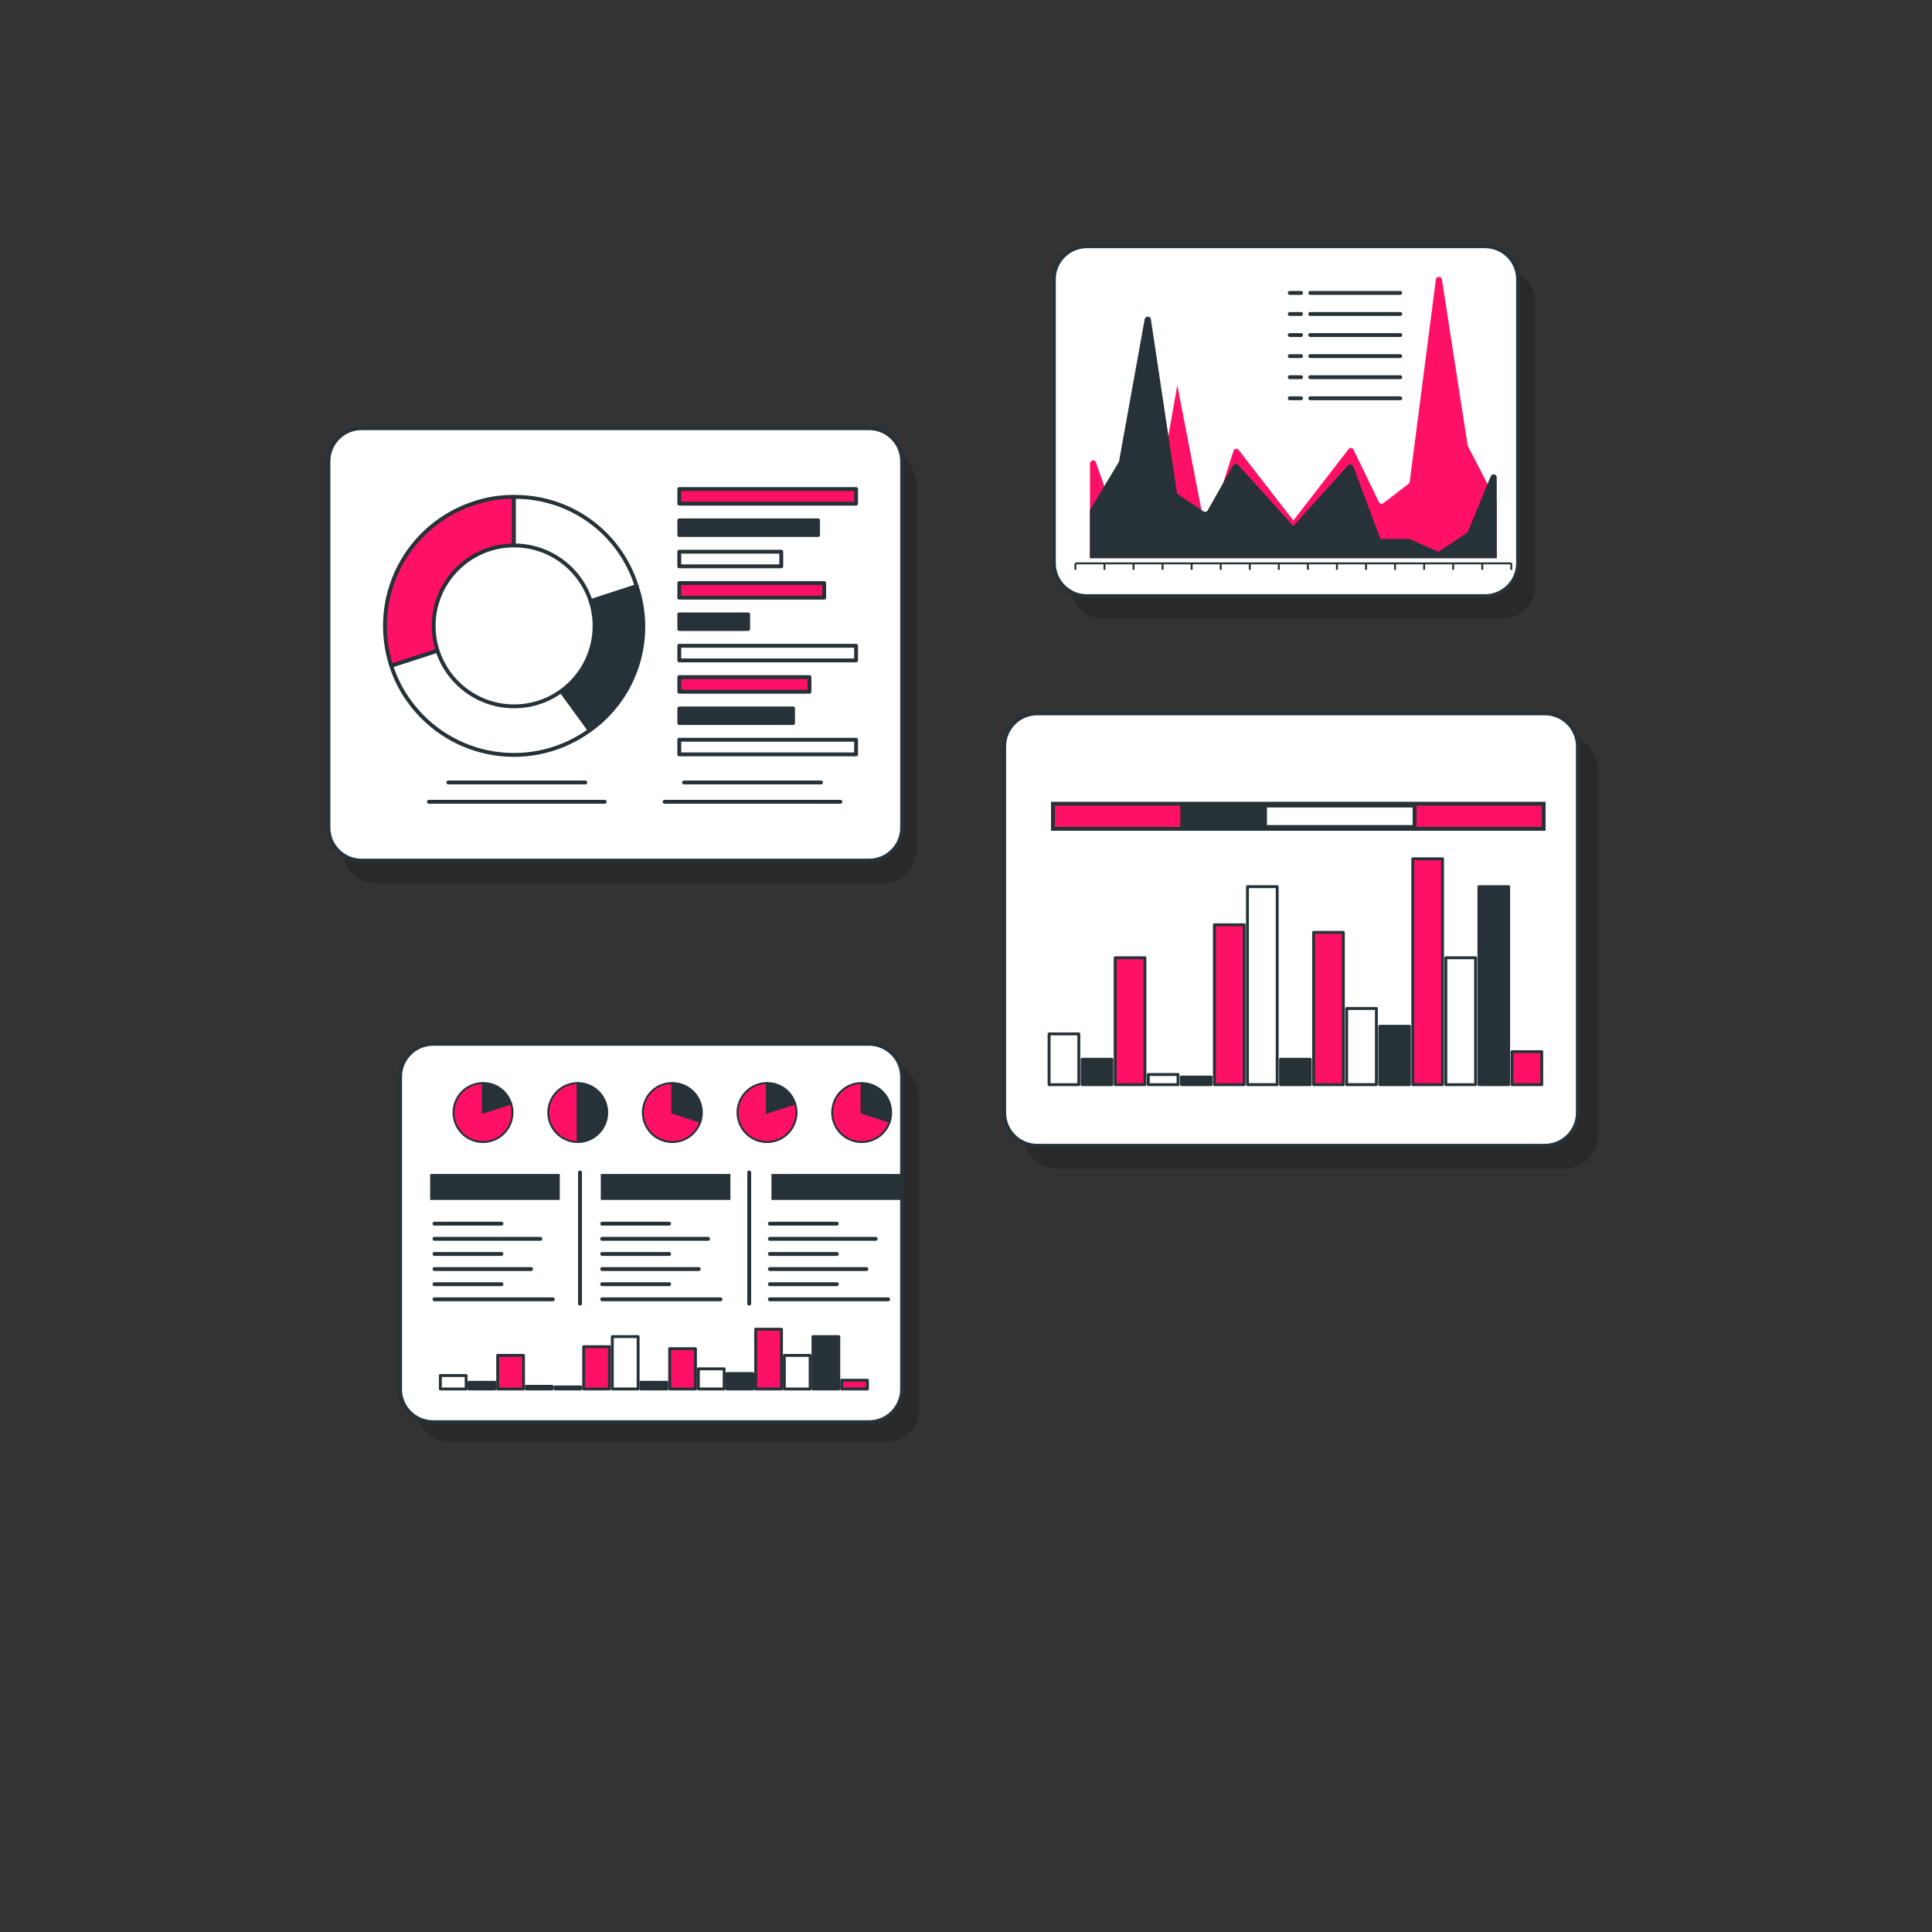 <svg width="500" height="500" viewBox="0 0 500 500" fill="none" xmlns="http://www.w3.org/2000/svg">
<rect x="0" y="0" width="500" height="500" fill="#333333" stroke="none"/>
<path opacity="0.2" d="M228.6 116.71H97.23C92.508 116.71 88.68 120.538 88.68 125.26V220.06C88.68 224.782 92.508 228.61 97.23 228.61H228.6C233.322 228.61 237.15 224.782 237.15 220.06V125.26C237.15 120.538 233.322 116.71 228.6 116.71Z" fill="black"/>
<path d="M224.92 110.82H93.55C88.828 110.82 85 114.648 85 119.37V214.17C85 218.892 88.828 222.72 93.55 222.72H224.92C229.642 222.72 233.47 218.892 233.47 214.17V119.37C233.47 114.648 229.642 110.82 224.92 110.82Z" fill="white" stroke="#263238" stroke-linecap="round" stroke-linejoin="round"/>
<path d="M132.998 162L101.258 172.3C98.523 163.877 99.245 154.712 103.265 146.821C107.286 138.93 114.276 132.958 122.698 130.22C126.018 129.109 129.498 128.554 132.998 128.58V162Z" fill="#FD1065" stroke="#263238" stroke-linecap="round" stroke-linejoin="round"/>
<path d="M133.002 162L152.632 189C145.468 194.202 136.531 196.346 127.787 194.96C119.042 193.574 111.206 188.772 106.002 181.61C103.918 178.79 102.317 175.644 101.262 172.3L133.002 162Z" fill="white" stroke="#263238" stroke-linecap="round" stroke-linejoin="round"/>
<path d="M133 162L164.76 151.68C167.022 158.376 167.065 165.622 164.884 172.345C162.703 179.068 158.412 184.908 152.65 189L133 162Z" fill="#263238" stroke="#263238" stroke-linecap="round" stroke-linejoin="round"/>
<path d="M133 162V128.6C140.072 128.52 146.982 130.722 152.703 134.879C158.424 139.037 162.652 144.929 164.76 151.68L133 162Z" fill="white" stroke="#263238" stroke-linecap="round" stroke-linejoin="round"/>
<path d="M133.05 182.8C144.549 182.8 153.87 173.479 153.87 161.98C153.87 150.481 144.549 141.16 133.05 141.16C121.552 141.16 112.23 150.481 112.23 161.98C112.23 173.479 121.552 182.8 133.05 182.8Z" fill="white" stroke="#263238" stroke-linecap="round" stroke-linejoin="round"/>
<path d="M221.551 126.56H175.801V130.35H221.551V126.56Z" fill="#FD1065" stroke="#263238" stroke-linecap="round" stroke-linejoin="round"/>
<path d="M211.711 134.67H175.801V138.46H211.711V134.67Z" fill="#263238" stroke="#263238" stroke-linecap="round" stroke-linejoin="round"/>
<path d="M202.191 142.78H175.801V146.57H202.191V142.78Z" fill="white" stroke="#263238" stroke-linecap="round" stroke-linejoin="round"/>
<path d="M213.301 150.89H175.801V154.68H213.301V150.89Z" fill="#FD1065" stroke="#263238" stroke-linecap="round" stroke-linejoin="round"/>
<path d="M193.621 159H175.801V162.79H193.621V159Z" fill="#263238" stroke="#263238" stroke-linecap="round" stroke-linejoin="round"/>
<path d="M221.551 167.12H175.801V170.91H221.551V167.12Z" fill="white" stroke="#263238" stroke-linecap="round" stroke-linejoin="round"/>
<path d="M209.491 175.23H175.801V179.02H209.491V175.23Z" fill="#FD1065" stroke="#263238" stroke-linecap="round" stroke-linejoin="round"/>
<path d="M205.241 183.34H175.801V187.13H205.241V183.34Z" fill="#263238" stroke="#263238" stroke-linecap="round" stroke-linejoin="round"/>
<path d="M221.551 191.45H175.801V195.24H221.551V191.45Z" fill="white" stroke="#263238" stroke-linecap="round" stroke-linejoin="round"/>
<path d="M116.02 202.5H151.48" stroke="#263238" stroke-linecap="round" stroke-linejoin="round"/>
<path d="M111 207.5H156.5" stroke="#263238" stroke-linecap="round" stroke-linejoin="round"/>
<path d="M177.02 202.5H212.48" stroke="#263238" stroke-linecap="round" stroke-linejoin="round"/>
<path d="M172 207.5H217.5" stroke="#263238" stroke-linecap="round" stroke-linejoin="round"/>
<path opacity="0.2" d="M229.331 275.28H116.511C111.789 275.28 107.961 279.108 107.961 283.83V364.65C107.961 369.372 111.789 373.2 116.511 373.2H229.331C234.053 373.2 237.881 369.372 237.881 364.65V283.83C237.881 279.108 234.053 275.28 229.331 275.28Z" fill="black"/>
<path d="M224.909 270.14H112.089C107.367 270.14 103.539 273.968 103.539 278.69V359.51C103.539 364.232 107.367 368.06 112.089 368.06H224.909C229.631 368.06 233.459 364.232 233.459 359.51V278.69C233.459 273.968 229.631 270.14 224.909 270.14Z" fill="white" stroke="#263238" stroke-linecap="round" stroke-linejoin="round"/>
<path d="M112.441 316.69H129.771" stroke="#263238" stroke-linecap="round" stroke-linejoin="round"/>
<path d="M112.441 320.61H139.851" stroke="#263238" stroke-linecap="round" stroke-linejoin="round"/>
<path d="M112.441 324.52H129.771" stroke="#263238" stroke-linecap="round" stroke-linejoin="round"/>
<path d="M112.441 328.43H137.441" stroke="#263238" stroke-linecap="round" stroke-linejoin="round"/>
<path d="M112.441 332.35H129.771" stroke="#263238" stroke-linecap="round" stroke-linejoin="round"/>
<path d="M112.441 336.26H143.061" stroke="#263238" stroke-linecap="round" stroke-linejoin="round"/>
<path d="M155.84 316.69H173.17" stroke="#263238" stroke-linecap="round" stroke-linejoin="round"/>
<path d="M155.84 320.61H183.25" stroke="#263238" stroke-linecap="round" stroke-linejoin="round"/>
<path d="M155.84 324.52H173.17" stroke="#263238" stroke-linecap="round" stroke-linejoin="round"/>
<path d="M155.84 328.43H180.84" stroke="#263238" stroke-linecap="round" stroke-linejoin="round"/>
<path d="M155.84 332.35H173.17" stroke="#263238" stroke-linecap="round" stroke-linejoin="round"/>
<path d="M155.84 336.26H186.46" stroke="#263238" stroke-linecap="round" stroke-linejoin="round"/>
<path d="M199.238 316.69H216.568" stroke="#263238" stroke-linecap="round" stroke-linejoin="round"/>
<path d="M199.238 320.61H226.638" stroke="#263238" stroke-linecap="round" stroke-linejoin="round"/>
<path d="M199.238 324.52H216.568" stroke="#263238" stroke-linecap="round" stroke-linejoin="round"/>
<path d="M199.238 328.43H224.228" stroke="#263238" stroke-linecap="round" stroke-linejoin="round"/>
<path d="M199.238 332.35H216.568" stroke="#263238" stroke-linecap="round" stroke-linejoin="round"/>
<path d="M199.238 336.26H229.858" stroke="#263238" stroke-linecap="round" stroke-linejoin="round"/>
<path d="M144.868 303.83H111.328V310.54H144.868V303.83Z" fill="#263238"/>
<path d="M189.028 303.83H155.488V310.54H189.028V303.83Z" fill="#263238"/>
<path d="M233.188 303.83H199.648V310.54H233.188V303.83Z" fill="#263238"/>
<path d="M150.102 303.44V337.39" stroke="#263238" stroke-linecap="round" stroke-linejoin="round"/>
<path d="M193.898 303.44V337.39" stroke="#263238" stroke-linecap="round" stroke-linejoin="round"/>
<path d="M124.999 287.93L132.259 285.57C132.724 287.005 132.754 288.546 132.344 289.998C131.934 291.45 131.103 292.748 129.956 293.728C128.808 294.707 127.396 295.325 125.898 295.502C124.4 295.679 122.882 295.409 121.538 294.724C120.194 294.039 119.082 292.971 118.345 291.655C117.607 290.339 117.277 288.834 117.394 287.329C117.512 285.825 118.073 284.39 119.007 283.204C119.94 282.019 121.204 281.137 122.639 280.67C123.399 280.418 124.197 280.293 124.999 280.3V287.93Z" fill="#FD1065" stroke="#263238" stroke-width="0.5" stroke-miterlimit="10"/>
<path d="M125 287.93V280.3C126.616 280.28 128.195 280.782 129.503 281.732C130.811 282.681 131.778 284.027 132.26 285.57L125 287.93Z" fill="#263238" stroke="#263238" stroke-width="0.5" stroke-miterlimit="10"/>
<path d="M198.502 287.93L205.762 285.57C206.228 287.005 206.258 288.547 205.848 289.999C205.439 291.452 204.607 292.75 203.46 293.731C202.312 294.711 200.899 295.328 199.4 295.505C197.901 295.682 196.384 295.411 195.039 294.725C193.695 294.04 192.583 292.971 191.847 291.654C191.11 290.337 190.78 288.831 190.899 287.326C191.018 285.821 191.58 284.386 192.515 283.201C193.45 282.016 194.716 281.136 196.152 280.67C196.909 280.418 197.703 280.293 198.502 280.3V287.93Z" fill="#FD1065" stroke="#263238" stroke-width="0.5" stroke-miterlimit="10"/>
<path d="M198.5 287.93V280.3C200.116 280.279 201.697 280.78 203.005 281.73C204.313 282.68 205.279 284.026 205.76 285.57L198.5 287.93Z" fill="#263238" stroke="#263238" stroke-width="0.5" stroke-miterlimit="10"/>
<path d="M149.521 287.93V295.56C147.497 295.56 145.556 294.756 144.125 293.325C142.694 291.894 141.891 289.954 141.891 287.93C141.891 285.906 142.694 283.966 144.125 282.535C145.556 281.104 147.497 280.3 149.521 280.3V287.93Z" fill="#FD1065" stroke="#263238" stroke-width="0.5" stroke-miterlimit="10"/>
<path d="M149.52 287.93V280.3C151.543 280.3 153.484 281.104 154.915 282.535C156.346 283.966 157.15 285.906 157.15 287.93C157.15 289.954 156.346 291.894 154.915 293.325C153.484 294.756 151.543 295.56 149.52 295.56V287.93Z" fill="#263238" stroke="#263238" stroke-width="0.5" stroke-miterlimit="10"/>
<path d="M174.001 287.93L181.261 290.29C180.951 291.243 180.457 292.126 179.805 292.889C179.154 293.651 178.359 294.277 177.466 294.732C176.573 295.187 175.598 295.462 174.599 295.541C173.6 295.619 172.595 295.5 171.641 295.19C170.688 294.88 169.805 294.385 169.043 293.734C168.28 293.083 167.654 292.288 167.199 291.395C166.744 290.502 166.469 289.527 166.391 288.528C166.312 287.529 166.431 286.523 166.741 285.57C167.223 284.027 168.19 282.681 169.498 281.732C170.806 280.782 172.385 280.28 174.001 280.3V287.93Z" fill="#FD1065" stroke="#263238" stroke-width="0.5" stroke-miterlimit="10"/>
<path d="M174 287.93V280.3C175.003 280.299 175.996 280.495 176.923 280.878C177.85 281.261 178.692 281.823 179.402 282.531C180.111 283.24 180.674 284.081 181.058 285.008C181.442 285.934 181.64 286.927 181.64 287.93C181.644 288.732 181.516 289.53 181.26 290.29L174 287.93Z" fill="#263238" stroke="#263238" stroke-width="0.5" stroke-miterlimit="10"/>
<path d="M223.001 287.93L230.261 290.29C229.951 291.243 229.457 292.126 228.805 292.889C228.154 293.651 227.359 294.277 226.466 294.732C225.573 295.187 224.598 295.462 223.599 295.541C222.6 295.619 221.595 295.5 220.641 295.19C219.688 294.88 218.805 294.385 218.043 293.734C217.28 293.083 216.654 292.288 216.199 291.395C215.744 290.502 215.469 289.527 215.391 288.528C215.312 287.529 215.431 286.523 215.741 285.57C216.223 284.027 217.19 282.681 218.498 281.732C219.806 280.782 221.385 280.28 223.001 280.3V287.93Z" fill="#FD1065" stroke="#263238" stroke-width="0.5" stroke-miterlimit="10"/>
<path d="M223 287.93V280.3C224.002 280.299 224.995 280.495 225.921 280.878C226.848 281.261 227.689 281.823 228.398 282.532C229.107 283.241 229.669 284.082 230.052 285.009C230.435 285.935 230.631 286.928 230.63 287.93C230.637 288.732 230.512 289.529 230.26 290.29L223 287.93Z" fill="#263238" stroke="#263238" stroke-width="0.5" stroke-miterlimit="10"/>
<path d="M224.5 357.2H217.82V359.46H224.5V357.2Z" fill="#FD1065" stroke="#263238" stroke-width="0.75" stroke-linecap="round" stroke-linejoin="round"/>
<path d="M217.078 345.91H210.398V359.46H217.078V345.91Z" fill="#263238" stroke="#263238" stroke-width="0.75" stroke-linecap="round" stroke-linejoin="round"/>
<path d="M209.668 350.78H202.988V359.47H209.668V350.78Z" fill="white" stroke="#263238" stroke-width="0.75" stroke-linecap="round" stroke-linejoin="round"/>
<path d="M202.25 344H195.57V359.46H202.25V344Z" fill="#FD1065" stroke="#263238" stroke-width="0.75" stroke-linecap="round" stroke-linejoin="round"/>
<path d="M194.828 355.47H188.148V359.47H194.828V355.47Z" fill="#263238" stroke="#263238" stroke-width="0.75" stroke-linecap="round" stroke-linejoin="round"/>
<path d="M187.41 354.25H180.73V359.46H187.41V354.25Z" fill="white" stroke="#263238" stroke-width="0.75" stroke-linecap="round" stroke-linejoin="round"/>
<path d="M179.989 349.04H173.309V359.47H179.989V349.04Z" fill="#FD1065" stroke="#263238" stroke-width="0.75" stroke-linecap="round" stroke-linejoin="round"/>
<path d="M172.571 357.73H165.891V359.47H172.571V357.73Z" fill="#263238" stroke="#263238" stroke-width="0.75" stroke-linecap="round" stroke-linejoin="round"/>
<path d="M165.149 345.91H158.469V359.46H165.149V345.91Z" fill="white" stroke="#263238" stroke-width="0.75" stroke-linecap="round" stroke-linejoin="round"/>
<path d="M157.731 348.52H151.051V359.47H157.731V348.52Z" fill="#FD1065" stroke="#263238" stroke-width="0.75" stroke-linecap="round" stroke-linejoin="round"/>
<path d="M150.321 358.94H143.641V359.46H150.321V358.94Z" fill="#263238" stroke="#263238" stroke-width="0.75" stroke-linecap="round" stroke-linejoin="round"/>
<path d="M142.899 358.77H136.219V359.46H142.899V358.77Z" fill="white" stroke="#263238" stroke-width="0.75" stroke-linecap="round" stroke-linejoin="round"/>
<path d="M135.481 350.78H128.801V359.47H135.481V350.78Z" fill="#FD1065" stroke="#263238" stroke-width="0.75" stroke-linecap="round" stroke-linejoin="round"/>
<path d="M128.059 357.73H121.379V359.47H128.059V357.73Z" fill="#263238" stroke="#263238" stroke-width="0.75" stroke-linecap="round" stroke-linejoin="round"/>
<path d="M120.641 355.99H113.961V359.47H120.641V355.99Z" fill="white" stroke="#263238" stroke-width="0.75" stroke-linecap="round" stroke-linejoin="round"/>
<path opacity="0.2" d="M404.951 190.5H273.581C268.859 190.5 265.031 194.328 265.031 199.05V293.85C265.031 298.572 268.859 302.4 273.581 302.4H404.951C409.673 302.4 413.501 298.572 413.501 293.85V199.05C413.501 194.328 409.673 190.5 404.951 190.5Z" fill="black"/>
<path d="M399.799 184.62H268.429C263.707 184.62 259.879 188.448 259.879 193.17V287.97C259.879 292.692 263.707 296.52 268.429 296.52H399.799C404.521 296.52 408.349 292.692 408.349 287.97V193.17C408.349 188.448 404.521 184.62 399.799 184.62Z" fill="white" stroke="#263238" stroke-linecap="round" stroke-linejoin="round"/>
<path d="M399.001 272.17H391.301V280.71H399.001V272.17Z" fill="#FD1065" stroke="#263238" stroke-width="0.75" stroke-linecap="round" stroke-linejoin="round"/>
<path d="M390.438 229.47H382.738V280.7H390.438V229.47Z" fill="#263238" stroke="#263238" stroke-width="0.75" stroke-linecap="round" stroke-linejoin="round"/>
<path d="M381.88 247.87H374.18V280.71H381.88V247.87Z" fill="white" stroke="#263238" stroke-width="0.75" stroke-linecap="round" stroke-linejoin="round"/>
<path d="M373.329 222.25H365.629V280.71H373.329V222.25Z" fill="#FD1065" stroke="#263238" stroke-width="0.75" stroke-linecap="round" stroke-linejoin="round"/>
<path d="M364.77 265.6H357.07V280.71H364.77V265.6Z" fill="#263238" stroke="#263238" stroke-width="0.75" stroke-linecap="round" stroke-linejoin="round"/>
<path d="M356.212 261H348.512V280.7H356.212V261Z" fill="white" stroke="#263238" stroke-width="0.75" stroke-linecap="round" stroke-linejoin="round"/>
<path d="M347.661 241.3H339.961V280.71H347.661V241.3Z" fill="#FD1065" stroke="#263238" stroke-width="0.75" stroke-linecap="round" stroke-linejoin="round"/>
<path d="M339.098 274.14H331.398V280.71H339.098V274.14Z" fill="#263238" stroke="#263238" stroke-width="0.75" stroke-linecap="round" stroke-linejoin="round"/>
<path d="M330.54 229.47H322.84V280.7H330.54V229.47Z" fill="white" stroke="#263238" stroke-width="0.75" stroke-linecap="round" stroke-linejoin="round"/>
<path d="M321.989 239.33H314.289V280.71H321.989V239.33Z" fill="#FD1065" stroke="#263238" stroke-width="0.75" stroke-linecap="round" stroke-linejoin="round"/>
<path d="M313.43 278.73H305.73V280.7H313.43V278.73Z" fill="#263238" stroke="#263238" stroke-width="0.75" stroke-linecap="round" stroke-linejoin="round"/>
<path d="M304.872 278.08H297.172V280.71H304.872V278.08Z" fill="white" stroke="#263238" stroke-width="0.75" stroke-linecap="round" stroke-linejoin="round"/>
<path d="M296.309 247.87H288.609V280.71H296.309V247.87Z" fill="#FD1065" stroke="#263238" stroke-width="0.75" stroke-linecap="round" stroke-linejoin="round"/>
<path d="M287.759 274.14H280.059V280.71H287.759V274.14Z" fill="#263238" stroke="#263238" stroke-width="0.75" stroke-linecap="round" stroke-linejoin="round"/>
<path d="M279.2 267.57H271.5V280.71H279.2V267.57Z" fill="white" stroke="#263238" stroke-width="0.75" stroke-linecap="round" stroke-linejoin="round"/>
<path d="M399.5 208H272.5V214.5H399.5V208Z" fill="#FD1065" stroke="#263238" stroke-miterlimit="10"/>
<path d="M326.561 208.47H305.961V214.02H326.561V208.47Z" fill="#263238" stroke="#263238" stroke-miterlimit="10"/>
<path d="M366.081 208.47H327.391V214.02H366.081V208.47Z" fill="white" stroke="#263238" stroke-miterlimit="10"/>
<path opacity="0.2" d="M388.75 69.61H285.71C280.988 69.61 277.16 73.438 277.16 78.16V151.61C277.16 156.332 280.988 160.16 285.71 160.16H388.75C393.472 160.16 397.3 156.332 397.3 151.61V78.16C397.3 73.438 393.472 69.61 388.75 69.61Z" fill="black"/>
<path d="M384.328 63.73H281.288C276.566 63.73 272.738 67.558 272.738 72.28V145.73C272.738 150.452 276.566 154.28 281.288 154.28H384.328C389.05 154.28 392.878 150.452 392.878 145.73V72.28C392.878 67.558 389.05 63.73 384.328 63.73Z" fill="white" stroke="#263238" stroke-linecap="round" stroke-linejoin="round"/>
<path d="M278.32 145.8H391.12" stroke="#263238" stroke-width="0.5" stroke-miterlimit="10"/>
<path d="M278.32 145.8V147.47" stroke="#263238" stroke-width="0.5" stroke-miterlimit="10"/>
<path d="M285.84 145.8V147.47" stroke="#263238" stroke-width="0.5" stroke-miterlimit="10"/>
<path d="M293.359 145.8V147.47" stroke="#263238" stroke-width="0.5" stroke-miterlimit="10"/>
<path d="M300.879 145.8V147.47" stroke="#263238" stroke-width="0.5" stroke-miterlimit="10"/>
<path d="M308.398 145.8V147.47" stroke="#263238" stroke-width="0.5" stroke-miterlimit="10"/>
<path d="M315.922 145.8V147.47" stroke="#263238" stroke-width="0.5" stroke-miterlimit="10"/>
<path d="M323.441 145.8V147.47" stroke="#263238" stroke-width="0.5" stroke-miterlimit="10"/>
<path d="M330.961 145.8V147.47" stroke="#263238" stroke-width="0.5" stroke-miterlimit="10"/>
<path d="M338.48 145.8V147.47" stroke="#263238" stroke-width="0.5" stroke-miterlimit="10"/>
<path d="M346 145.8V147.47" stroke="#263238" stroke-width="0.5" stroke-miterlimit="10"/>
<path d="M353.52 145.8V147.47" stroke="#263238" stroke-width="0.5" stroke-miterlimit="10"/>
<path d="M361.039 145.8V147.47" stroke="#263238" stroke-width="0.5" stroke-miterlimit="10"/>
<path d="M368.559 145.8V147.47" stroke="#263238" stroke-width="0.5" stroke-miterlimit="10"/>
<path d="M376.078 145.8V147.47" stroke="#263238" stroke-width="0.5" stroke-miterlimit="10"/>
<path d="M383.602 145.8V147.47" stroke="#263238" stroke-width="0.5" stroke-miterlimit="10"/>
<path d="M391.121 145.8V147.47" stroke="#263238" stroke-width="0.5" stroke-miterlimit="10"/>
<path d="M282.078 144.44H387.358V129.89L379.908 115.49C379.86 115.389 379.826 115.281 379.808 115.17L373.188 72.46C373.188 72.248 373.104 72.044 372.954 71.894C372.804 71.744 372.6 71.66 372.388 71.66C372.176 71.66 371.972 71.744 371.822 71.894C371.672 72.044 371.588 72.248 371.588 72.46L364.848 124.6C364.816 124.85 364.691 125.078 364.498 125.24L358.008 130.24C357.915 130.31 357.806 130.357 357.692 130.378C357.577 130.399 357.459 130.393 357.347 130.361C357.235 130.329 357.131 130.272 357.045 130.194C356.958 130.115 356.891 130.018 356.848 129.91L350.308 116.42C350.26 116.293 350.178 116.182 350.072 116.098C349.965 116.015 349.838 115.961 349.704 115.944C349.57 115.926 349.433 115.945 349.309 115.999C349.184 116.053 349.077 116.14 348.998 116.25L342.238 125L334.718 134.7L327.198 125L320.568 116.45C320.481 116.331 320.361 116.239 320.223 116.187C320.085 116.134 319.934 116.123 319.79 116.155C319.646 116.187 319.514 116.26 319.41 116.366C319.307 116.472 319.237 116.605 319.208 116.75L312.208 138.58L304.688 99.67L297.168 142.46L289.648 136.64L283.648 119.74C283.308 118.74 282.088 119.06 282.088 120.1L282.078 144.44Z" fill="#FD1065"/>
<path d="M387.358 144.47H282.078V132L289.518 119.62C289.57 119.534 289.604 119.439 289.618 119.34L296.238 82.61C296.274 82.423 296.375 82.255 296.521 82.133C296.668 82.012 296.853 81.946 297.043 81.946C297.234 81.946 297.418 82.012 297.565 82.133C297.712 82.255 297.812 82.423 297.848 82.61L304.578 127.45C304.621 127.674 304.75 127.871 304.938 128L311.428 132.32C311.521 132.382 311.626 132.425 311.737 132.445C311.847 132.464 311.961 132.461 312.07 132.435C312.179 132.408 312.281 132.36 312.37 132.292C312.46 132.224 312.534 132.138 312.588 132.04L319.118 120.44C319.182 120.328 319.271 120.232 319.378 120.162C319.486 120.091 319.609 120.047 319.737 120.033C319.865 120.02 319.995 120.037 320.115 120.083C320.235 120.129 320.342 120.204 320.428 120.3L327.198 127.8L334.718 136.14L342.238 127.8L348.858 120.45C348.952 120.347 349.072 120.27 349.204 120.226C349.337 120.182 349.478 120.172 349.616 120.198C349.753 120.224 349.881 120.285 349.988 120.375C350.095 120.464 350.178 120.58 350.228 120.71L357.228 139.48H364.748L372.268 142.82L379.788 137.82L385.788 123.29C385.855 123.109 385.983 122.957 386.152 122.862C386.32 122.768 386.516 122.736 386.706 122.774C386.895 122.811 387.065 122.915 387.184 123.066C387.304 123.218 387.366 123.407 387.358 123.6V144.47Z" fill="#263238"/>
<path d="M339.09 75.8H362.39" stroke="#263238" stroke-linecap="round" stroke-linejoin="round"/>
<path d="M339.09 81.26H362.39" stroke="#263238" stroke-linecap="round" stroke-linejoin="round"/>
<path d="M339.09 86.71H362.39" stroke="#263238" stroke-linecap="round" stroke-linejoin="round"/>
<path d="M339.09 92.17H362.39" stroke="#263238" stroke-linecap="round" stroke-linejoin="round"/>
<path d="M339.09 97.62H362.39" stroke="#263238" stroke-linecap="round" stroke-linejoin="round"/>
<path d="M339.09 103.08H362.39" stroke="#263238" stroke-linecap="round" stroke-linejoin="round"/>
<path d="M333.789 75.8H336.709" stroke="#263238" stroke-linecap="round" stroke-linejoin="round"/>
<path d="M333.789 81.26H336.709" stroke="#263238" stroke-linecap="round" stroke-linejoin="round"/>
<path d="M333.789 86.71H336.709" stroke="#263238" stroke-linecap="round" stroke-linejoin="round"/>
<path d="M333.789 92.17H336.709" stroke="#263238" stroke-linecap="round" stroke-linejoin="round"/>
<path d="M333.789 97.62H336.709" stroke="#263238" stroke-linecap="round" stroke-linejoin="round"/>
<path d="M333.789 103.08H336.709" stroke="#263238" stroke-linecap="round" stroke-linejoin="round"/>
</svg>
